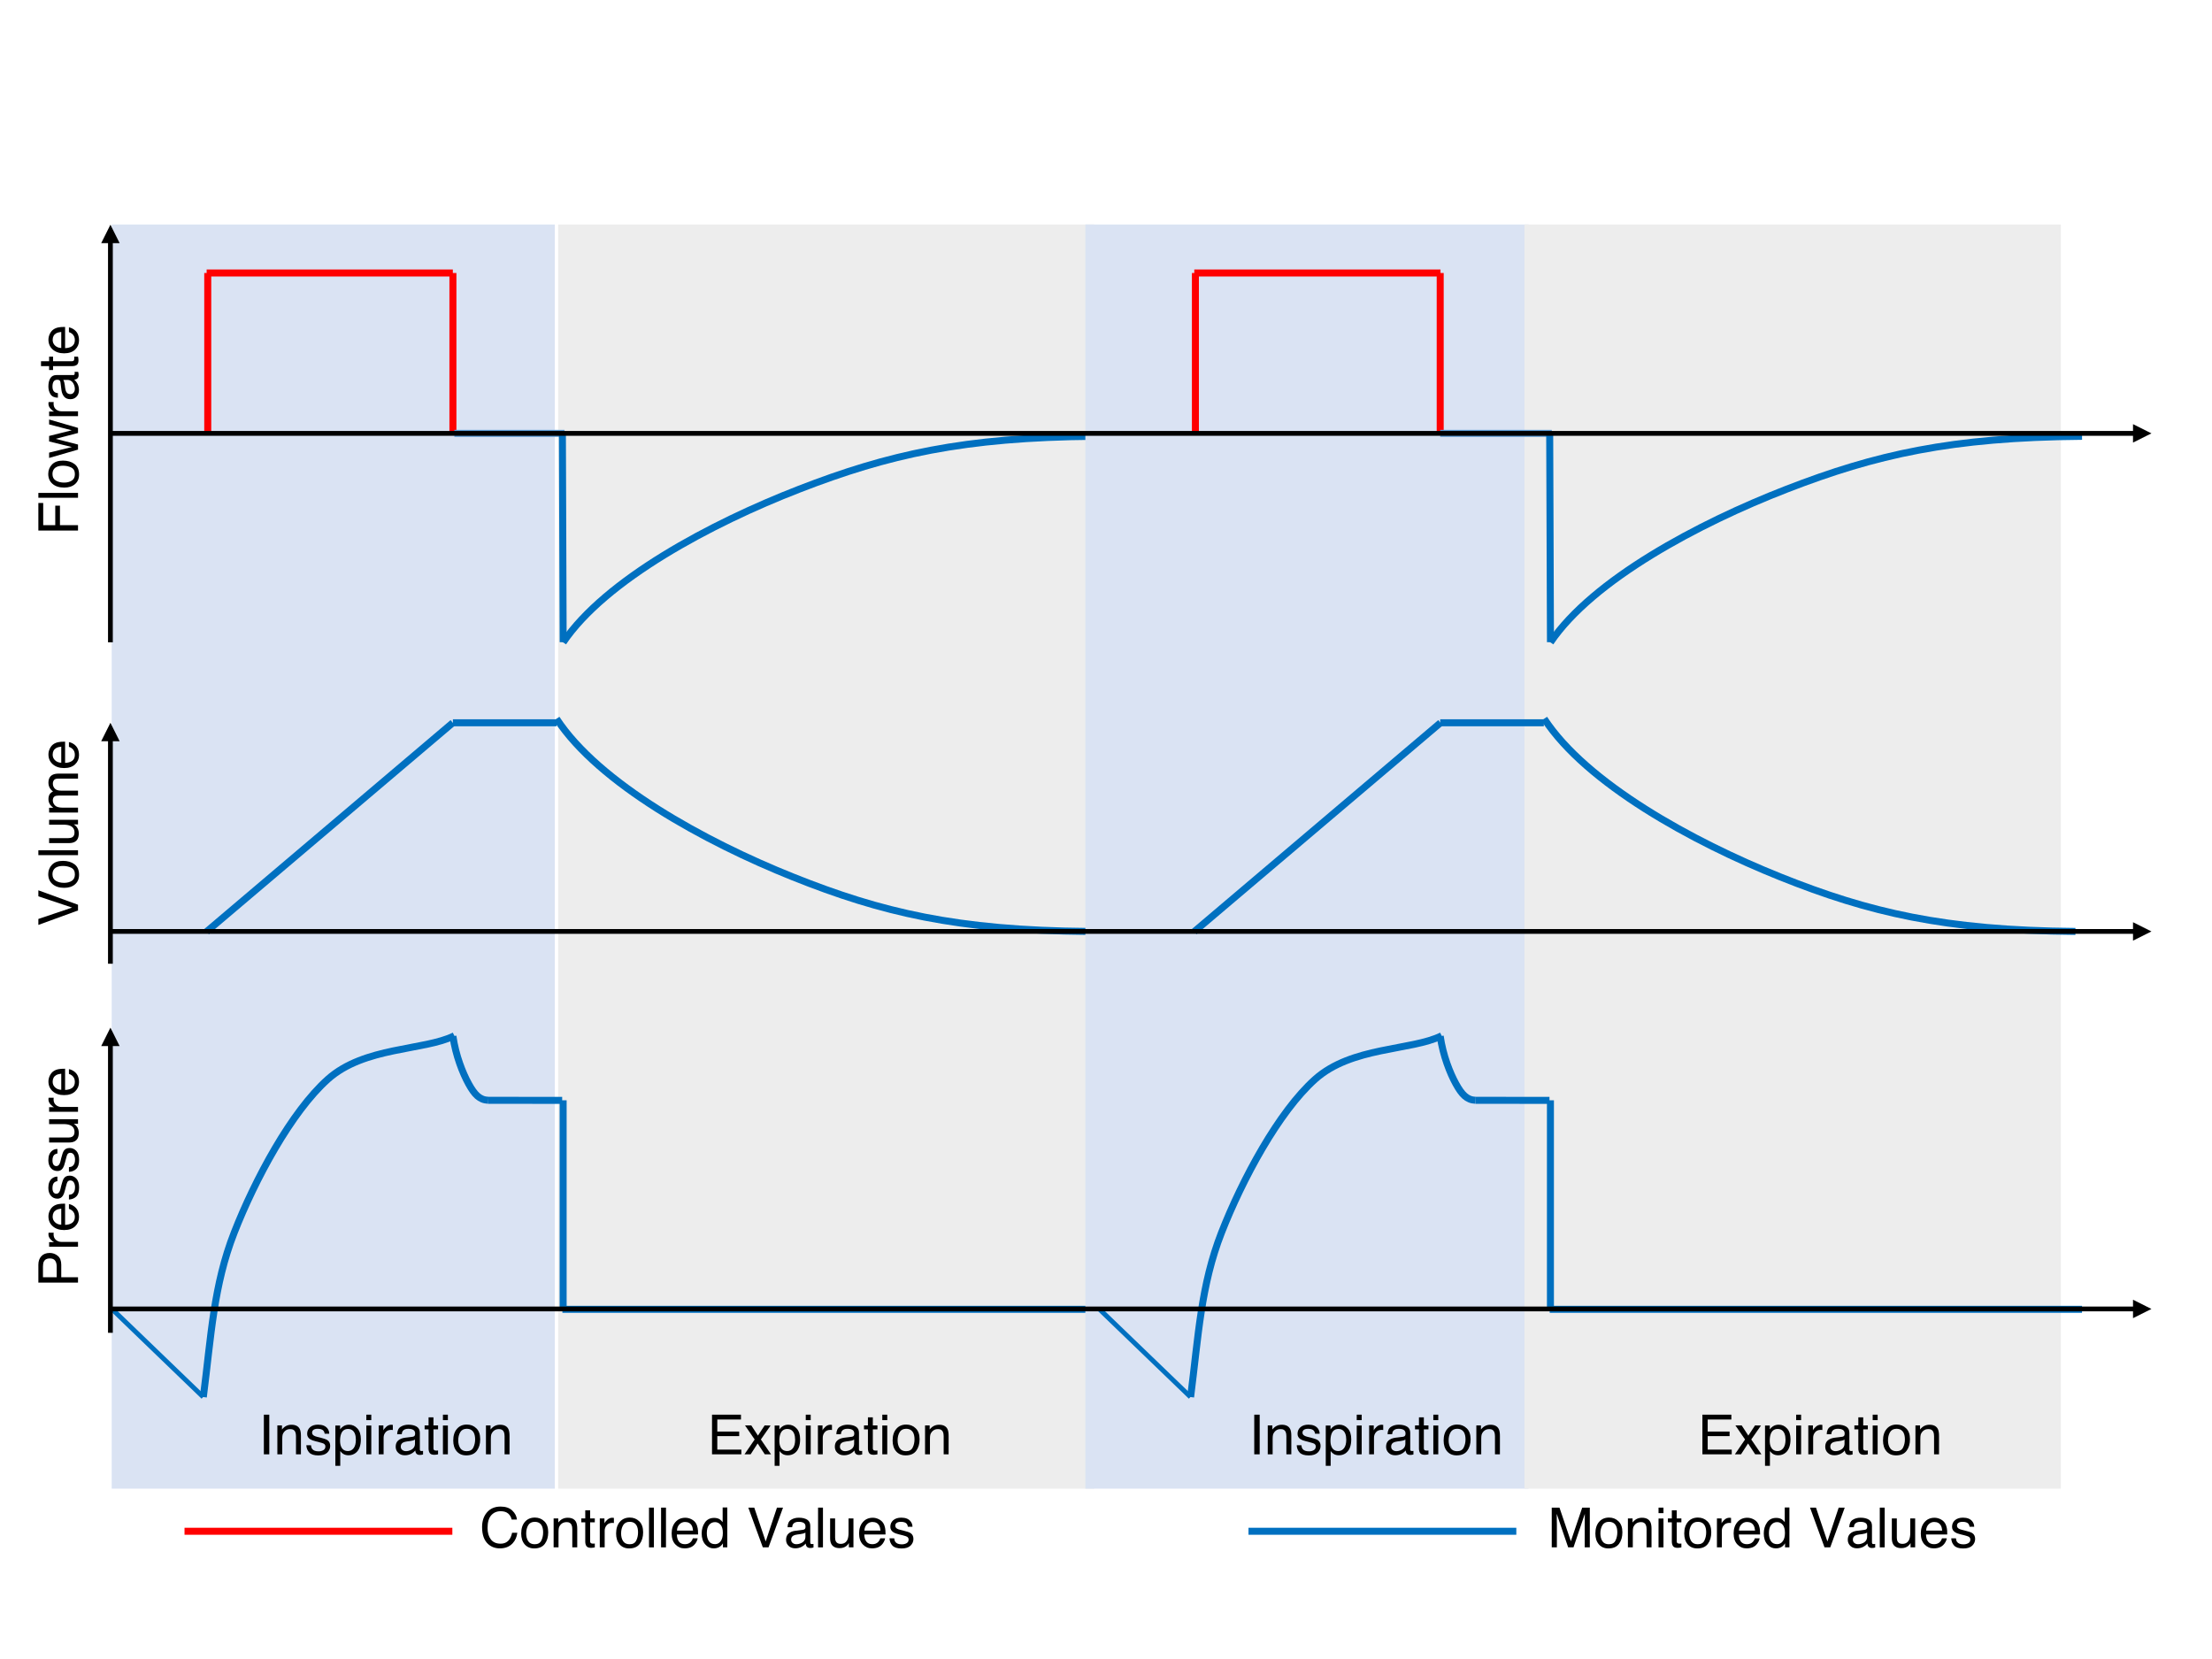 <?xml version="1.0" encoding="UTF-8"?>
<svg xmlns="http://www.w3.org/2000/svg" xmlns:xlink="http://www.w3.org/1999/xlink" width="720pt" height="540pt" viewBox="0 0 720 540" version="1.1">
<defs>
<g>
<symbol overflow="visible" id="glyph0-0">
<path style="stroke:none;" d="M 0 -0.578 L -12.906 -0.578 L -12.906 -10.828 L 0 -10.828 Z M -1.625 -9.219 L -11.297 -9.219 L -11.297 -2.203 L -1.625 -2.203 Z M -1.625 -9.219 "/>
</symbol>
<symbol overflow="visible" id="glyph0-1">
<path style="stroke:none;" d="M -12.906 -1.531 L -12.906 -10.5 L -11.328 -10.5 L -11.328 -3.281 L -7.406 -3.281 L -7.406 -9.625 L -5.875 -9.625 L -5.875 -3.281 L 0 -3.281 L 0 -1.531 Z M -12.906 -1.531 "/>
</symbol>
<symbol overflow="visible" id="glyph0-2">
<path style="stroke:none;" d="M -12.906 -1.203 L -12.906 -2.781 L 0 -2.781 L 0 -1.203 Z M -12.906 -1.203 "/>
</symbol>
<symbol overflow="visible" id="glyph0-3">
<path style="stroke:none;" d="M -1.016 -4.891 C -1.016 -5.941 -1.41 -6.66 -2.203 -7.047 C -3.004 -7.441 -3.891 -7.641 -4.859 -7.641 C -5.734 -7.641 -6.445 -7.5 -7 -7.219 C -7.875 -6.77 -8.312 -6 -8.312 -4.906 C -8.312 -3.945 -7.941 -3.242 -7.203 -2.797 C -6.461 -2.359 -5.57 -2.141 -4.531 -2.141 C -3.531 -2.141 -2.691 -2.359 -2.016 -2.797 C -1.348 -3.242 -1.016 -3.941 -1.016 -4.891 Z M -9.688 -4.953 C -9.688 -6.172 -9.281 -7.195 -8.469 -8.031 C -7.664 -8.875 -6.477 -9.297 -4.906 -9.297 C -3.383 -9.297 -2.129 -8.926 -1.141 -8.188 C -0.148 -7.445 0.344 -6.301 0.344 -4.75 C 0.344 -3.445 -0.094 -2.414 -0.969 -1.656 C -1.844 -0.895 -3.02 -0.516 -4.5 -0.516 C -6.082 -0.516 -7.344 -0.914 -8.281 -1.719 C -9.219 -2.52 -9.688 -3.598 -9.688 -4.953 Z M -9.641 -4.906 Z M -9.641 -4.906 "/>
</symbol>
<symbol overflow="visible" id="glyph0-4">
<path style="stroke:none;" d="M -9.406 -1.891 L -2 -3.703 L -9.406 -5.531 L -9.406 -7.312 L -2.047 -9.156 L -9.406 -11.078 L -9.406 -12.672 L 0 -9.938 L 0 -8.281 L -7.281 -6.375 L 0 -4.516 L 0 -2.875 L -9.406 -0.156 Z M -9.406 -1.891 "/>
</symbol>
<symbol overflow="visible" id="glyph0-5">
<path style="stroke:none;" d="M -9.406 -1.203 L -9.406 -2.703 L -7.781 -2.703 C -8.102 -2.828 -8.488 -3.129 -8.938 -3.609 C -9.395 -4.086 -9.625 -4.645 -9.625 -5.281 C -9.625 -5.301 -9.617 -5.348 -9.609 -5.422 C -9.609 -5.492 -9.598 -5.613 -9.578 -5.781 L -7.906 -5.781 C -7.926 -5.688 -7.938 -5.598 -7.938 -5.516 C -7.945 -5.441 -7.953 -5.359 -7.953 -5.266 C -7.953 -4.461 -7.695 -3.848 -7.188 -3.422 C -6.676 -2.992 -6.086 -2.781 -5.422 -2.781 L 0 -2.781 L 0 -1.203 Z M -9.406 -1.203 "/>
</symbol>
<symbol overflow="visible" id="glyph0-6">
<path style="stroke:none;" d="M -2.5 -2.375 C -2.039 -2.375 -1.68 -2.539 -1.422 -2.875 C -1.16 -3.207 -1.031 -3.602 -1.031 -4.062 C -1.031 -4.613 -1.16 -5.148 -1.422 -5.672 C -1.848 -6.555 -2.547 -7 -3.516 -7 L -4.797 -7 C -4.672 -6.801 -4.566 -6.551 -4.484 -6.25 C -4.398 -5.945 -4.344 -5.648 -4.312 -5.359 L -4.188 -4.391 C -4.102 -3.816 -3.984 -3.391 -3.828 -3.109 C -3.547 -2.617 -3.102 -2.375 -2.5 -2.375 Z M -5.703 -6.203 C -5.754 -6.566 -5.906 -6.812 -6.156 -6.938 C -6.301 -7.008 -6.504 -7.047 -6.766 -7.047 C -7.305 -7.047 -7.695 -6.852 -7.938 -6.469 C -8.188 -6.082 -8.312 -5.531 -8.312 -4.812 C -8.312 -3.988 -8.086 -3.406 -7.641 -3.062 C -7.391 -2.863 -7.023 -2.738 -6.547 -2.688 L -6.547 -1.203 C -7.703 -1.234 -8.504 -1.609 -8.953 -2.328 C -9.41 -3.055 -9.641 -3.898 -9.641 -4.859 C -9.641 -5.961 -9.43 -6.859 -9.016 -7.547 C -8.586 -8.234 -7.93 -8.578 -7.047 -8.578 L -1.625 -8.578 C -1.457 -8.578 -1.32 -8.609 -1.219 -8.672 C -1.125 -8.742 -1.078 -8.891 -1.078 -9.109 C -1.078 -9.18 -1.078 -9.258 -1.078 -9.344 C -1.086 -9.426 -1.102 -9.52 -1.125 -9.625 L 0.047 -9.625 C 0.117 -9.375 0.16 -9.188 0.172 -9.062 C 0.191 -8.938 0.203 -8.758 0.203 -8.531 C 0.203 -7.988 0.008 -7.594 -0.375 -7.344 C -0.582 -7.219 -0.875 -7.129 -1.25 -7.078 C -0.82 -6.754 -0.453 -6.289 -0.141 -5.688 C 0.16 -5.082 0.312 -4.414 0.312 -3.688 C 0.312 -2.812 0.047 -2.098 -0.484 -1.547 C -1.016 -0.992 -1.676 -0.719 -2.469 -0.719 C -3.344 -0.719 -4.02 -0.988 -4.5 -1.531 C -4.977 -2.082 -5.273 -2.801 -5.391 -3.688 Z M -9.641 -4.891 Z M -9.641 -4.891 "/>
</symbol>
<symbol overflow="visible" id="glyph0-7">
<path style="stroke:none;" d="M -12.047 -1.484 L -12.047 -3.078 L -9.406 -3.078 L -9.406 -4.578 L -8.125 -4.578 L -8.125 -3.078 L -1.984 -3.078 C -1.648 -3.078 -1.426 -3.188 -1.312 -3.406 C -1.25 -3.531 -1.219 -3.738 -1.219 -4.031 C -1.219 -4.102 -1.219 -4.18 -1.219 -4.266 C -1.227 -4.359 -1.238 -4.461 -1.25 -4.578 L 0 -4.578 C 0.051 -4.398 0.086 -4.211 0.109 -4.016 C 0.141 -3.816 0.156 -3.602 0.156 -3.375 C 0.156 -2.633 -0.031 -2.133 -0.406 -1.875 C -0.789 -1.613 -1.285 -1.484 -1.891 -1.484 L -8.125 -1.484 L -8.125 -0.203 L -9.406 -0.203 L -9.406 -1.484 Z M -12.047 -1.484 "/>
</symbol>
<symbol overflow="visible" id="glyph0-8">
<path style="stroke:none;" d="M -9.625 -5.078 C -9.625 -5.742 -9.469 -6.391 -9.156 -7.016 C -8.844 -7.648 -8.438 -8.129 -7.938 -8.453 C -7.457 -8.773 -6.906 -8.988 -6.281 -9.094 C -5.844 -9.188 -5.148 -9.234 -4.203 -9.234 L -4.203 -2.328 C -3.242 -2.359 -2.473 -2.582 -1.891 -3 C -1.316 -3.426 -1.031 -4.082 -1.031 -4.969 C -1.031 -5.789 -1.305 -6.445 -1.859 -6.938 C -2.172 -7.219 -2.535 -7.422 -2.953 -7.547 L -2.953 -9.094 C -2.609 -9.051 -2.223 -8.914 -1.797 -8.688 C -1.367 -8.457 -1.02 -8.195 -0.75 -7.906 C -0.281 -7.426 0.031 -6.832 0.188 -6.125 C 0.281 -5.75 0.328 -5.316 0.328 -4.828 C 0.328 -3.66 -0.094 -2.672 -0.938 -1.859 C -1.789 -1.047 -2.988 -0.641 -4.531 -0.641 C -6.039 -0.641 -7.266 -1.047 -8.203 -1.859 C -9.148 -2.68 -9.625 -3.754 -9.625 -5.078 Z M -5.453 -7.609 C -6.141 -7.535 -6.691 -7.383 -7.109 -7.156 C -7.867 -6.719 -8.25 -5.992 -8.25 -4.984 C -8.25 -4.254 -7.984 -3.645 -7.453 -3.156 C -6.93 -2.664 -6.266 -2.406 -5.453 -2.375 Z M -9.641 -4.938 Z M -9.641 -4.938 "/>
</symbol>
<symbol overflow="visible" id="glyph0-9">
<path style="stroke:none;" d="M -12.906 -1.531 L -12.906 -7.344 C -12.906 -8.5 -12.582 -9.426 -11.938 -10.125 C -11.289 -10.832 -10.383 -11.188 -9.219 -11.188 C -8.207 -11.188 -7.328 -10.867 -6.578 -10.234 C -5.828 -9.609 -5.453 -8.645 -5.453 -7.344 L -5.453 -3.281 L 0 -3.281 L 0 -1.531 Z M -9.203 -9.406 C -10.148 -9.406 -10.797 -9.055 -11.141 -8.359 C -11.316 -7.973 -11.406 -7.441 -11.406 -6.766 L -11.406 -3.281 L -6.938 -3.281 L -6.938 -6.766 C -6.938 -7.555 -7.102 -8.191 -7.438 -8.672 C -7.77 -9.16 -8.359 -9.406 -9.203 -9.406 Z M -9.203 -9.406 "/>
</symbol>
<symbol overflow="visible" id="glyph0-10">
<path style="stroke:none;" d="M -2.953 -2.094 C -2.422 -2.145 -2.016 -2.281 -1.734 -2.5 C -1.223 -2.895 -0.969 -3.586 -0.969 -4.578 C -0.969 -5.16 -1.094 -5.672 -1.344 -6.109 C -1.602 -6.555 -2.004 -6.781 -2.547 -6.781 C -2.941 -6.781 -3.25 -6.602 -3.469 -6.25 C -3.594 -6.02 -3.738 -5.566 -3.906 -4.891 L -4.234 -3.641 C -4.43 -2.836 -4.648 -2.242 -4.891 -1.859 C -5.316 -1.18 -5.91 -0.844 -6.672 -0.844 C -7.555 -0.844 -8.273 -1.16 -8.828 -1.797 C -9.379 -2.441 -9.656 -3.305 -9.656 -4.391 C -9.656 -5.805 -9.238 -6.832 -8.406 -7.469 C -7.883 -7.852 -7.316 -8.039 -6.703 -8.031 L -6.703 -6.547 C -7.066 -6.516 -7.395 -6.383 -7.688 -6.156 C -8.102 -5.789 -8.312 -5.16 -8.312 -4.266 C -8.312 -3.672 -8.195 -3.219 -7.969 -2.906 C -7.738 -2.602 -7.438 -2.453 -7.062 -2.453 C -6.645 -2.453 -6.316 -2.656 -6.078 -3.062 C -5.93 -3.289 -5.801 -3.633 -5.688 -4.094 L -5.438 -5.141 C -5.156 -6.273 -4.883 -7.035 -4.625 -7.422 C -4.227 -8.035 -3.594 -8.344 -2.719 -8.344 C -1.883 -8.344 -1.16 -8.023 -0.547 -7.391 C 0.055 -6.754 0.359 -5.785 0.359 -4.484 C 0.359 -3.086 0.039 -2.098 -0.594 -1.516 C -1.227 -0.93 -2.016 -0.617 -2.953 -0.578 Z M -9.641 -4.438 Z M -9.641 -4.438 "/>
</symbol>
<symbol overflow="visible" id="glyph0-11">
<path style="stroke:none;" d="M -9.406 -2.75 L -3.172 -2.75 C -2.68 -2.75 -2.285 -2.82 -1.984 -2.969 C -1.422 -3.25 -1.141 -3.773 -1.141 -4.547 C -1.141 -5.648 -1.633 -6.398 -2.625 -6.797 C -3.145 -7.016 -3.867 -7.125 -4.797 -7.125 L -9.406 -7.125 L -9.406 -8.703 L 0 -8.703 L 0 -7.203 L -1.391 -7.219 C -1.035 -7.02 -0.734 -6.766 -0.484 -6.453 C 0.004 -5.859 0.25 -5.129 0.25 -4.266 C 0.25 -2.922 -0.195 -2.004 -1.094 -1.516 C -1.57 -1.254 -2.211 -1.125 -3.016 -1.125 L -9.406 -1.125 Z M -9.641 -4.906 Z M -9.641 -4.906 "/>
</symbol>
<symbol overflow="visible" id="glyph0-12">
<path style="stroke:none;" d="M -12.906 -2.391 L -1.922 -6.094 L -12.906 -9.766 L -12.906 -11.719 L 0 -7.016 L 0 -5.156 L -12.906 -0.453 Z M -12.906 -2.391 "/>
</symbol>
<symbol overflow="visible" id="glyph0-13">
<path style="stroke:none;" d="M -9.406 -1.156 L -9.406 -2.719 L -8.078 -2.719 C -8.535 -3.094 -8.875 -3.438 -9.094 -3.75 C -9.445 -4.27 -9.625 -4.859 -9.625 -5.516 C -9.625 -6.266 -9.441 -6.867 -9.078 -7.328 C -8.859 -7.586 -8.547 -7.82 -8.141 -8.031 C -8.641 -8.383 -9.008 -8.797 -9.25 -9.266 C -9.5 -9.742 -9.625 -10.281 -9.625 -10.875 C -9.625 -12.133 -9.164 -12.992 -8.25 -13.453 C -7.758 -13.703 -7.098 -13.828 -6.266 -13.828 L 0 -13.828 L 0 -12.188 L -6.547 -12.188 C -7.172 -12.188 -7.598 -12.023 -7.828 -11.703 C -8.066 -11.391 -8.188 -11.008 -8.188 -10.562 C -8.188 -9.945 -7.977 -9.41 -7.562 -8.953 C -7.145 -8.504 -6.445 -8.281 -5.469 -8.281 L 0 -8.281 L 0 -6.688 L -6.141 -6.688 C -6.785 -6.688 -7.254 -6.609 -7.547 -6.453 C -7.984 -6.211 -8.203 -5.766 -8.203 -5.109 C -8.203 -4.504 -7.969 -3.957 -7.5 -3.469 C -7.039 -2.988 -6.207 -2.75 -5 -2.75 L 0 -2.75 L 0 -1.156 Z M -9.406 -1.156 "/>
</symbol>
<symbol overflow="visible" id="glyph1-0">
<path style="stroke:none;" d="M 0.578 0 L 0.578 -12.906 L 10.828 -12.906 L 10.828 0 Z M 9.219 -1.625 L 9.219 -11.297 L 2.203 -11.297 L 2.203 -1.625 Z M 9.219 -1.625 "/>
</symbol>
<symbol overflow="visible" id="glyph1-1">
<path style="stroke:none;" d="M 1.766 -12.906 L 3.531 -12.906 L 3.531 0 L 1.766 0 Z M 1.766 -12.906 "/>
</symbol>
<symbol overflow="visible" id="glyph1-2">
<path style="stroke:none;" d="M 1.156 -9.406 L 2.656 -9.406 L 2.656 -8.078 C 3.102 -8.629 3.578 -9.023 4.078 -9.266 C 4.578 -9.504 5.129 -9.625 5.734 -9.625 C 7.078 -9.625 7.984 -9.16 8.453 -8.234 C 8.703 -7.723 8.828 -6.988 8.828 -6.031 L 8.828 0 L 7.219 0 L 7.219 -5.938 C 7.219 -6.508 7.133 -6.973 6.969 -7.328 C 6.688 -7.91 6.176 -8.203 5.438 -8.203 C 5.062 -8.203 4.754 -8.164 4.516 -8.094 C 4.086 -7.957 3.707 -7.695 3.375 -7.312 C 3.113 -7 2.941 -6.676 2.859 -6.344 C 2.785 -6.02 2.75 -5.551 2.75 -4.938 L 2.75 0 L 1.156 0 Z M 4.875 -9.641 Z M 4.875 -9.641 "/>
</symbol>
<symbol overflow="visible" id="glyph1-3">
<path style="stroke:none;" d="M 2.094 -2.953 C 2.145 -2.422 2.281 -2.016 2.5 -1.734 C 2.895 -1.223 3.586 -0.969 4.578 -0.969 C 5.16 -0.969 5.672 -1.094 6.109 -1.344 C 6.555 -1.602 6.781 -2.004 6.781 -2.547 C 6.781 -2.941 6.602 -3.25 6.25 -3.469 C 6.02 -3.594 5.566 -3.738 4.891 -3.906 L 3.641 -4.234 C 2.836 -4.43 2.242 -4.648 1.859 -4.891 C 1.18 -5.316 0.844 -5.91 0.844 -6.672 C 0.844 -7.555 1.16 -8.273 1.797 -8.828 C 2.441 -9.379 3.305 -9.656 4.391 -9.656 C 5.805 -9.656 6.832 -9.238 7.469 -8.406 C 7.852 -7.883 8.039 -7.316 8.031 -6.703 L 6.547 -6.703 C 6.516 -7.066 6.383 -7.395 6.156 -7.688 C 5.789 -8.102 5.16 -8.312 4.266 -8.312 C 3.672 -8.312 3.219 -8.195 2.906 -7.969 C 2.602 -7.738 2.453 -7.438 2.453 -7.062 C 2.453 -6.645 2.656 -6.316 3.062 -6.078 C 3.289 -5.93 3.633 -5.801 4.094 -5.688 L 5.141 -5.438 C 6.273 -5.156 7.035 -4.883 7.422 -4.625 C 8.035 -4.227 8.344 -3.594 8.344 -2.719 C 8.344 -1.883 8.023 -1.16 7.391 -0.547 C 6.754 0.055 5.785 0.359 4.484 0.359 C 3.086 0.359 2.098 0.039 1.516 -0.594 C 0.93 -1.227 0.617 -2.016 0.578 -2.953 Z M 4.438 -9.641 Z M 4.438 -9.641 "/>
</symbol>
<symbol overflow="visible" id="glyph1-4">
<path style="stroke:none;" d="M 5.141 -1.062 C 5.867 -1.062 6.477 -1.367 6.969 -1.984 C 7.457 -2.609 7.703 -3.535 7.703 -4.766 C 7.703 -5.516 7.598 -6.16 7.391 -6.703 C 6.973 -7.734 6.223 -8.25 5.141 -8.25 C 4.035 -8.25 3.285 -7.703 2.891 -6.609 C 2.672 -6.023 2.562 -5.281 2.562 -4.375 C 2.562 -3.645 2.672 -3.023 2.891 -2.516 C 3.297 -1.547 4.047 -1.062 5.141 -1.062 Z M 1.031 -9.375 L 2.578 -9.375 L 2.578 -8.125 C 2.891 -8.551 3.234 -8.879 3.609 -9.109 C 4.141 -9.461 4.77 -9.641 5.5 -9.641 C 6.562 -9.641 7.461 -9.227 8.203 -8.406 C 8.953 -7.594 9.328 -6.426 9.328 -4.906 C 9.328 -2.863 8.789 -1.398 7.719 -0.516 C 7.039 0.035 6.25 0.312 5.344 0.312 C 4.633 0.312 4.039 0.156 3.562 -0.156 C 3.281 -0.32 2.969 -0.625 2.625 -1.062 L 2.625 3.75 L 1.031 3.75 Z M 1.031 -9.375 "/>
</symbol>
<symbol overflow="visible" id="glyph1-5">
<path style="stroke:none;" d="M 1.156 -9.375 L 2.766 -9.375 L 2.766 0 L 1.156 0 Z M 1.156 -12.906 L 2.766 -12.906 L 2.766 -11.125 L 1.156 -11.125 Z M 1.156 -12.906 "/>
</symbol>
<symbol overflow="visible" id="glyph1-6">
<path style="stroke:none;" d="M 1.203 -9.406 L 2.703 -9.406 L 2.703 -7.781 C 2.828 -8.102 3.129 -8.488 3.609 -8.938 C 4.086 -9.395 4.645 -9.625 5.281 -9.625 C 5.301 -9.625 5.348 -9.617 5.422 -9.609 C 5.492 -9.609 5.613 -9.598 5.781 -9.578 L 5.781 -7.906 C 5.688 -7.926 5.598 -7.938 5.516 -7.938 C 5.441 -7.945 5.359 -7.953 5.266 -7.953 C 4.461 -7.953 3.848 -7.695 3.422 -7.188 C 2.992 -6.676 2.781 -6.086 2.781 -5.422 L 2.781 0 L 1.203 0 Z M 1.203 -9.406 "/>
</symbol>
<symbol overflow="visible" id="glyph1-7">
<path style="stroke:none;" d="M 2.375 -2.5 C 2.375 -2.039 2.539 -1.68 2.875 -1.422 C 3.207 -1.16 3.602 -1.031 4.062 -1.031 C 4.613 -1.031 5.148 -1.16 5.672 -1.422 C 6.555 -1.848 7 -2.547 7 -3.516 L 7 -4.797 C 6.801 -4.672 6.551 -4.566 6.25 -4.484 C 5.945 -4.398 5.648 -4.344 5.359 -4.312 L 4.391 -4.188 C 3.816 -4.102 3.391 -3.984 3.109 -3.828 C 2.617 -3.547 2.375 -3.102 2.375 -2.5 Z M 6.203 -5.703 C 6.566 -5.754 6.812 -5.906 6.938 -6.156 C 7.008 -6.301 7.047 -6.504 7.047 -6.766 C 7.047 -7.305 6.852 -7.695 6.469 -7.938 C 6.082 -8.188 5.531 -8.312 4.812 -8.312 C 3.988 -8.312 3.406 -8.086 3.062 -7.641 C 2.863 -7.391 2.738 -7.023 2.688 -6.547 L 1.203 -6.547 C 1.234 -7.703 1.609 -8.504 2.328 -8.953 C 3.055 -9.41 3.898 -9.641 4.859 -9.641 C 5.961 -9.641 6.859 -9.43 7.547 -9.016 C 8.234 -8.586 8.578 -7.93 8.578 -7.047 L 8.578 -1.625 C 8.578 -1.457 8.609 -1.32 8.672 -1.219 C 8.742 -1.125 8.891 -1.078 9.109 -1.078 C 9.18 -1.078 9.258 -1.078 9.344 -1.078 C 9.426 -1.086 9.52 -1.102 9.625 -1.125 L 9.625 0.047 C 9.375 0.117 9.188 0.16 9.062 0.172 C 8.938 0.191 8.758 0.203 8.531 0.203 C 7.988 0.203 7.594 0.008 7.344 -0.375 C 7.219 -0.582 7.129 -0.875 7.078 -1.25 C 6.754 -0.82 6.289 -0.453 5.688 -0.141 C 5.082 0.16 4.414 0.312 3.688 0.312 C 2.812 0.312 2.098 0.047 1.547 -0.484 C 0.992 -1.016 0.719 -1.676 0.719 -2.469 C 0.719 -3.344 0.988 -4.02 1.531 -4.5 C 2.082 -4.977 2.801 -5.273 3.688 -5.391 Z M 4.891 -9.641 Z M 4.891 -9.641 "/>
</symbol>
<symbol overflow="visible" id="glyph1-8">
<path style="stroke:none;" d="M 1.484 -12.047 L 3.078 -12.047 L 3.078 -9.406 L 4.578 -9.406 L 4.578 -8.125 L 3.078 -8.125 L 3.078 -1.984 C 3.078 -1.648 3.188 -1.426 3.406 -1.312 C 3.531 -1.25 3.738 -1.219 4.031 -1.219 C 4.102 -1.219 4.18 -1.219 4.266 -1.219 C 4.359 -1.227 4.461 -1.238 4.578 -1.25 L 4.578 0 C 4.398 0.051 4.211 0.086 4.016 0.109 C 3.816 0.141 3.602 0.156 3.375 0.156 C 2.633 0.156 2.133 -0.031 1.875 -0.406 C 1.613 -0.789 1.484 -1.285 1.484 -1.891 L 1.484 -8.125 L 0.203 -8.125 L 0.203 -9.406 L 1.484 -9.406 Z M 1.484 -12.047 "/>
</symbol>
<symbol overflow="visible" id="glyph1-9">
<path style="stroke:none;" d="M 4.891 -1.016 C 5.941 -1.016 6.66 -1.41 7.047 -2.203 C 7.441 -3.004 7.641 -3.891 7.641 -4.859 C 7.641 -5.734 7.5 -6.445 7.219 -7 C 6.77 -7.875 6 -8.312 4.906 -8.312 C 3.945 -8.312 3.242 -7.941 2.797 -7.203 C 2.359 -6.461 2.141 -5.57 2.141 -4.531 C 2.141 -3.531 2.359 -2.691 2.797 -2.016 C 3.242 -1.348 3.941 -1.016 4.891 -1.016 Z M 4.953 -9.688 C 6.172 -9.688 7.195 -9.281 8.031 -8.469 C 8.875 -7.664 9.297 -6.477 9.297 -4.906 C 9.297 -3.383 8.926 -2.129 8.188 -1.141 C 7.445 -0.148 6.301 0.344 4.75 0.344 C 3.445 0.344 2.414 -0.094 1.656 -0.969 C 0.895 -1.844 0.516 -3.02 0.516 -4.5 C 0.516 -6.082 0.914 -7.344 1.719 -8.281 C 2.52 -9.219 3.598 -9.688 4.953 -9.688 Z M 4.906 -9.641 Z M 4.906 -9.641 "/>
</symbol>
<symbol overflow="visible" id="glyph1-10">
<path style="stroke:none;" d="M 1.531 -12.906 L 10.953 -12.906 L 10.953 -11.328 L 3.25 -11.328 L 3.25 -7.406 L 10.375 -7.406 L 10.375 -5.922 L 3.25 -5.922 L 3.25 -1.531 L 11.078 -1.531 L 11.078 0 L 1.531 0 Z M 6.312 -12.906 Z M 6.312 -12.906 "/>
</symbol>
<symbol overflow="visible" id="glyph1-11">
<path style="stroke:none;" d="M 0.266 -9.406 L 2.312 -9.406 L 4.469 -6.094 L 6.656 -9.406 L 8.594 -9.375 L 5.422 -4.828 L 8.734 0 L 6.703 0 L 4.375 -3.531 L 2.094 0 L 0.094 0 L 3.406 -4.828 Z M 0.266 -9.406 "/>
</symbol>
<symbol overflow="visible" id="glyph2-0">
<path style="stroke:none;" d="M 0.578 0 L 0.578 -12.938 L 10.844 -12.938 L 10.844 0 Z M 9.234 -1.625 L 9.234 -11.312 L 2.203 -11.312 L 2.203 -1.625 Z M 9.234 -1.625 "/>
</symbol>
<symbol overflow="visible" id="glyph2-1">
<path style="stroke:none;" d="M 6.828 -13.281 C 8.461 -13.281 9.727 -12.848 10.625 -11.984 C 11.531 -11.129 12.035 -10.148 12.141 -9.047 L 10.438 -9.047 C 10.238 -9.879 9.848 -10.539 9.266 -11.031 C 8.691 -11.52 7.883 -11.766 6.844 -11.766 C 5.57 -11.766 4.539 -11.316 3.75 -10.422 C 2.969 -9.523 2.578 -8.148 2.578 -6.297 C 2.578 -4.785 2.93 -3.555 3.641 -2.609 C 4.348 -1.672 5.406 -1.203 6.812 -1.203 C 8.102 -1.203 9.082 -1.695 9.75 -2.688 C 10.113 -3.219 10.383 -3.906 10.562 -4.75 L 12.266 -4.75 C 12.109 -3.395 11.602 -2.254 10.75 -1.328 C 9.719 -0.223 8.332 0.328 6.594 0.328 C 5.094 0.328 3.832 -0.125 2.812 -1.031 C 1.469 -2.227 0.797 -4.086 0.797 -6.609 C 0.797 -8.516 1.301 -10.078 2.312 -11.297 C 3.395 -12.617 4.898 -13.281 6.828 -13.281 Z M 6.469 -13.281 Z M 6.469 -13.281 "/>
</symbol>
<symbol overflow="visible" id="glyph2-2">
<path style="stroke:none;" d="M 4.906 -1.016 C 5.957 -1.016 6.676 -1.41 7.062 -2.203 C 7.457 -3.004 7.656 -3.895 7.656 -4.875 C 7.656 -5.75 7.516 -6.461 7.234 -7.016 C 6.785 -7.879 6.016 -8.312 4.922 -8.312 C 3.953 -8.312 3.242 -7.941 2.797 -7.203 C 2.359 -6.461 2.141 -5.57 2.141 -4.531 C 2.141 -3.531 2.359 -2.691 2.797 -2.016 C 3.242 -1.348 3.945 -1.016 4.906 -1.016 Z M 4.969 -9.703 C 6.176 -9.703 7.203 -9.297 8.047 -8.484 C 8.891 -7.672 9.312 -6.477 9.312 -4.906 C 9.312 -3.383 8.941 -2.129 8.203 -1.141 C 7.461 -0.148 6.312 0.344 4.75 0.344 C 3.457 0.344 2.426 -0.094 1.656 -0.969 C 0.895 -1.852 0.516 -3.035 0.516 -4.516 C 0.516 -6.098 0.914 -7.359 1.719 -8.297 C 2.531 -9.234 3.613 -9.703 4.969 -9.703 Z M 4.906 -9.656 Z M 4.906 -9.656 "/>
</symbol>
<symbol overflow="visible" id="glyph2-3">
<path style="stroke:none;" d="M 1.156 -9.422 L 2.672 -9.422 L 2.672 -8.094 C 3.117 -8.645 3.586 -9.039 4.078 -9.281 C 4.578 -9.52 5.133 -9.641 5.75 -9.641 C 7.082 -9.641 7.988 -9.172 8.469 -8.234 C 8.719 -7.723 8.844 -6.992 8.844 -6.047 L 8.844 0 L 7.234 0 L 7.234 -5.938 C 7.234 -6.52 7.148 -6.984 6.984 -7.328 C 6.703 -7.922 6.191 -8.219 5.453 -8.219 C 5.078 -8.219 4.77 -8.176 4.531 -8.094 C 4.094 -7.969 3.707 -7.711 3.375 -7.328 C 3.113 -7.016 2.941 -6.691 2.859 -6.359 C 2.785 -6.023 2.75 -5.551 2.75 -4.938 L 2.75 0 L 1.156 0 Z M 4.891 -9.656 Z M 4.891 -9.656 "/>
</symbol>
<symbol overflow="visible" id="glyph2-4">
<path style="stroke:none;" d="M 1.484 -12.062 L 3.078 -12.062 L 3.078 -9.422 L 4.594 -9.422 L 4.594 -8.141 L 3.078 -8.141 L 3.078 -1.984 C 3.078 -1.648 3.191 -1.43 3.422 -1.328 C 3.535 -1.254 3.738 -1.219 4.031 -1.219 C 4.102 -1.219 4.18 -1.219 4.266 -1.219 C 4.359 -1.227 4.469 -1.238 4.594 -1.25 L 4.594 0 C 4.406 0.051 4.211 0.086 4.016 0.109 C 3.816 0.141 3.602 0.156 3.375 0.156 C 2.633 0.156 2.133 -0.031 1.875 -0.406 C 1.613 -0.789 1.484 -1.285 1.484 -1.891 L 1.484 -8.141 L 0.203 -8.141 L 0.203 -9.422 L 1.484 -9.422 Z M 1.484 -12.062 "/>
</symbol>
<symbol overflow="visible" id="glyph2-5">
<path style="stroke:none;" d="M 1.203 -9.422 L 2.719 -9.422 L 2.719 -7.797 C 2.832 -8.117 3.129 -8.504 3.609 -8.953 C 4.098 -9.41 4.656 -9.641 5.281 -9.641 C 5.312 -9.641 5.359 -9.633 5.422 -9.625 C 5.492 -9.625 5.617 -9.613 5.797 -9.594 L 5.797 -7.922 C 5.703 -7.941 5.613 -7.953 5.531 -7.953 C 5.457 -7.961 5.375 -7.969 5.281 -7.969 C 4.477 -7.969 3.863 -7.707 3.438 -7.188 C 3.008 -6.676 2.797 -6.086 2.797 -5.422 L 2.797 0 L 1.203 0 Z M 1.203 -9.422 "/>
</symbol>
<symbol overflow="visible" id="glyph2-6">
<path style="stroke:none;" d="M 1.203 -12.938 L 2.797 -12.938 L 2.797 0 L 1.203 0 Z M 1.203 -12.938 "/>
</symbol>
<symbol overflow="visible" id="glyph2-7">
<path style="stroke:none;" d="M 5.094 -9.641 C 5.758 -9.641 6.406 -9.484 7.031 -9.172 C 7.664 -8.859 8.145 -8.453 8.469 -7.953 C 8.781 -7.473 8.992 -6.914 9.109 -6.281 C 9.203 -5.852 9.25 -5.16 9.25 -4.203 L 2.328 -4.203 C 2.359 -3.242 2.582 -2.473 3 -1.891 C 3.426 -1.316 4.082 -1.031 4.969 -1.031 C 5.801 -1.031 6.461 -1.305 6.953 -1.859 C 7.234 -2.172 7.43 -2.535 7.547 -2.953 L 9.109 -2.953 C 9.066 -2.609 8.93 -2.223 8.703 -1.797 C 8.473 -1.367 8.211 -1.02 7.922 -0.75 C 7.441 -0.281 6.848 0.031 6.141 0.188 C 5.754 0.281 5.32 0.328 4.844 0.328 C 3.664 0.328 2.672 -0.098 1.859 -0.953 C 1.047 -1.805 0.641 -3 0.641 -4.531 C 0.641 -6.051 1.047 -7.281 1.859 -8.219 C 2.68 -9.164 3.758 -9.641 5.094 -9.641 Z M 7.609 -5.469 C 7.547 -6.156 7.398 -6.703 7.172 -7.109 C 6.734 -7.879 6.004 -8.266 4.984 -8.266 C 4.266 -8.266 3.656 -8 3.156 -7.469 C 2.664 -6.945 2.406 -6.281 2.375 -5.469 Z M 4.938 -9.656 Z M 4.938 -9.656 "/>
</symbol>
<symbol overflow="visible" id="glyph2-8">
<path style="stroke:none;" d="M 2.172 -4.609 C 2.172 -3.598 2.383 -2.75 2.812 -2.062 C 3.238 -1.383 3.926 -1.047 4.875 -1.047 C 5.602 -1.047 6.203 -1.359 6.672 -1.984 C 7.148 -2.617 7.391 -3.523 7.391 -4.703 C 7.391 -5.898 7.145 -6.785 6.656 -7.359 C 6.164 -7.93 5.562 -8.219 4.844 -8.219 C 4.051 -8.219 3.406 -7.91 2.906 -7.297 C 2.414 -6.691 2.172 -5.797 2.172 -4.609 Z M 4.547 -9.594 C 5.273 -9.594 5.879 -9.441 6.359 -9.141 C 6.641 -8.961 6.961 -8.656 7.328 -8.219 L 7.328 -12.984 L 8.844 -12.984 L 8.844 0 L 7.422 0 L 7.422 -1.312 C 7.055 -0.727 6.617 -0.305 6.109 -0.047 C 5.609 0.203 5.031 0.328 4.375 0.328 C 3.32 0.328 2.41 -0.109 1.641 -0.984 C 0.879 -1.867 0.5 -3.047 0.5 -4.516 C 0.5 -5.891 0.848 -7.078 1.547 -8.078 C 2.242 -9.086 3.242 -9.594 4.547 -9.594 Z M 4.547 -9.594 "/>
</symbol>
<symbol overflow="visible" id="glyph2-9">
<path style="stroke:none;" d=""/>
</symbol>
<symbol overflow="visible" id="glyph2-10">
<path style="stroke:none;" d="M 2.391 -12.938 L 6.109 -1.922 L 9.781 -12.938 L 11.75 -12.938 L 7.031 0 L 5.172 0 L 0.453 -12.938 Z M 2.391 -12.938 "/>
</symbol>
<symbol overflow="visible" id="glyph2-11">
<path style="stroke:none;" d="M 2.375 -2.516 C 2.375 -2.055 2.539 -1.691 2.875 -1.422 C 3.207 -1.16 3.602 -1.031 4.062 -1.031 C 4.625 -1.031 5.164 -1.16 5.688 -1.422 C 6.57 -1.848 7.016 -2.547 7.016 -3.516 L 7.016 -4.797 C 6.816 -4.672 6.562 -4.566 6.25 -4.484 C 5.945 -4.398 5.648 -4.344 5.359 -4.312 L 4.406 -4.188 C 3.832 -4.113 3.398 -3.992 3.109 -3.828 C 2.617 -3.555 2.375 -3.117 2.375 -2.516 Z M 6.219 -5.719 C 6.582 -5.758 6.828 -5.91 6.953 -6.172 C 7.016 -6.316 7.047 -6.52 7.047 -6.781 C 7.047 -7.32 6.852 -7.711 6.469 -7.953 C 6.094 -8.191 5.547 -8.312 4.828 -8.312 C 3.992 -8.312 3.406 -8.094 3.062 -7.656 C 2.863 -7.406 2.738 -7.035 2.688 -6.547 L 1.203 -6.547 C 1.234 -7.711 1.609 -8.52 2.328 -8.969 C 3.055 -9.426 3.898 -9.656 4.859 -9.656 C 5.973 -9.656 6.875 -9.445 7.562 -9.031 C 8.25 -8.602 8.594 -7.941 8.594 -7.047 L 8.594 -1.625 C 8.594 -1.457 8.625 -1.32 8.688 -1.219 C 8.758 -1.125 8.906 -1.078 9.125 -1.078 C 9.195 -1.078 9.273 -1.078 9.359 -1.078 C 9.441 -1.086 9.535 -1.102 9.641 -1.125 L 9.641 0.047 C 9.391 0.117 9.203 0.16 9.078 0.172 C 8.953 0.191 8.773 0.203 8.547 0.203 C 8.004 0.203 7.609 0.008 7.359 -0.375 C 7.234 -0.582 7.145 -0.875 7.094 -1.25 C 6.77 -0.82 6.305 -0.453 5.703 -0.141 C 5.098 0.16 4.43 0.312 3.703 0.312 C 2.828 0.312 2.109 0.047 1.547 -0.484 C 0.992 -1.016 0.719 -1.676 0.719 -2.469 C 0.719 -3.344 0.988 -4.02 1.531 -4.5 C 2.082 -4.988 2.801 -5.285 3.688 -5.391 Z M 4.906 -9.656 Z M 4.906 -9.656 "/>
</symbol>
<symbol overflow="visible" id="glyph2-12">
<path style="stroke:none;" d="M 2.75 -9.422 L 2.75 -3.172 C 2.75 -2.691 2.82 -2.297 2.969 -1.984 C 3.258 -1.422 3.785 -1.141 4.547 -1.141 C 5.648 -1.141 6.406 -1.633 6.812 -2.625 C 7.02 -3.156 7.125 -3.879 7.125 -4.797 L 7.125 -9.422 L 8.719 -9.422 L 8.719 0 L 7.219 0 L 7.234 -1.391 C 7.023 -1.035 6.77 -0.734 6.469 -0.484 C 5.863 0.004 5.129 0.25 4.266 0.25 C 2.922 0.25 2.004 -0.195 1.516 -1.094 C 1.254 -1.57 1.125 -2.211 1.125 -3.016 L 1.125 -9.422 Z M 4.922 -9.656 Z M 4.922 -9.656 "/>
</symbol>
<symbol overflow="visible" id="glyph2-13">
<path style="stroke:none;" d="M 2.109 -2.953 C 2.148 -2.43 2.281 -2.031 2.5 -1.75 C 2.895 -1.238 3.586 -0.984 4.578 -0.984 C 5.16 -0.984 5.676 -1.109 6.125 -1.359 C 6.57 -1.617 6.797 -2.016 6.797 -2.547 C 6.797 -2.953 6.617 -3.258 6.266 -3.469 C 6.035 -3.594 5.582 -3.742 4.906 -3.922 L 3.641 -4.234 C 2.836 -4.43 2.242 -4.656 1.859 -4.906 C 1.18 -5.332 0.844 -5.926 0.844 -6.688 C 0.844 -7.57 1.16 -8.289 1.797 -8.844 C 2.441 -9.395 3.312 -9.672 4.406 -9.672 C 5.82 -9.672 6.844 -9.254 7.469 -8.422 C 7.863 -7.898 8.055 -7.332 8.047 -6.719 L 6.547 -6.719 C 6.516 -7.07 6.391 -7.395 6.172 -7.688 C 5.805 -8.102 5.176 -8.312 4.281 -8.312 C 3.676 -8.312 3.219 -8.195 2.906 -7.969 C 2.602 -7.75 2.453 -7.445 2.453 -7.062 C 2.453 -6.656 2.656 -6.328 3.062 -6.078 C 3.301 -5.93 3.648 -5.805 4.109 -5.703 L 5.156 -5.438 C 6.289 -5.164 7.051 -4.898 7.438 -4.641 C 8.051 -4.234 8.359 -3.598 8.359 -2.734 C 8.359 -1.891 8.039 -1.16 7.406 -0.547 C 6.77 0.055 5.801 0.359 4.5 0.359 C 3.094 0.359 2.098 0.039 1.516 -0.594 C 0.93 -1.227 0.617 -2.016 0.578 -2.953 Z M 4.453 -9.656 Z M 4.453 -9.656 "/>
</symbol>
<symbol overflow="visible" id="glyph2-14">
<path style="stroke:none;" d="M 1.328 -12.938 L 3.844 -12.938 L 7.547 -2 L 11.25 -12.938 L 13.719 -12.938 L 13.719 0 L 12.062 0 L 12.062 -7.641 C 12.062 -7.898 12.066 -8.332 12.078 -8.938 C 12.086 -9.551 12.094 -10.207 12.094 -10.906 L 8.406 0 L 6.672 0 L 2.953 -10.906 L 2.953 -10.516 C 2.953 -10.191 2.957 -9.707 2.969 -9.062 C 2.988 -8.414 3 -7.941 3 -7.641 L 3 0 L 1.328 0 Z M 1.328 -12.938 "/>
</symbol>
<symbol overflow="visible" id="glyph2-15">
<path style="stroke:none;" d="M 1.156 -9.391 L 2.766 -9.391 L 2.766 0 L 1.156 0 Z M 1.156 -12.938 L 2.766 -12.938 L 2.766 -11.141 L 1.156 -11.141 Z M 1.156 -12.938 "/>
</symbol>
</g>
</defs>
<g id="surface1">
<rect x="0" y="0" width="720" height="540" style="fill:rgb(100%,100%,100%);fill-opacity:1;stroke:none;"/>
<path style=" stroke:none;fill-rule:evenodd;fill:rgb(85.5%,89%,95.299%);fill-opacity:1;" d="M 36.359 484.559 L 180.602 484.559 L 180.602 73.078 L 36.359 73.078 Z M 36.359 484.559 "/>
<path style=" stroke:none;fill-rule:evenodd;fill:rgb(92.899%,92.899%,92.899%);fill-opacity:1;" d="M 181.68 484.559 L 356.16 484.559 L 356.16 73.078 L 181.68 73.078 Z M 181.68 484.559 "/>
<path style="fill:none;stroke-width:2.28;stroke-linecap:butt;stroke-linejoin:miter;stroke:rgb(100%,0%,0%);stroke-opacity:1;stroke-miterlimit:10;" d="M 67.262 451.141 L 147.398 451.141 " transform="matrix(1,0,0,-1,0,540)"/>
<path style="fill:none;stroke-width:2.28;stroke-linecap:butt;stroke-linejoin:miter;stroke:rgb(100%,0%,0%);stroke-opacity:1;stroke-miterlimit:10;" d="M 147.422 451.141 L 147.422 398.859 " transform="matrix(1,0,0,-1,0,540)"/>
<path style="fill:none;stroke-width:2.28;stroke-linecap:butt;stroke-linejoin:miter;stroke:rgb(35.699%,60.799%,83.499%);stroke-opacity:1;stroke-miterlimit:10;" d="M 147.898 398.941 L 183.75 398.941 " transform="matrix(1,0,0,-1,0,540)"/>
<path style="fill:none;stroke-width:2.28;stroke-linecap:butt;stroke-linejoin:miter;stroke:rgb(0%,43.9%,75.299%);stroke-opacity:1;stroke-miterlimit:10;" d="M 67.262 236.781 L 147.398 304.738 " transform="matrix(1,0,0,-1,0,540)"/>
<path style="fill:none;stroke-width:2.28;stroke-linecap:butt;stroke-linejoin:miter;stroke:rgb(0%,43.9%,75.299%);stroke-opacity:1;stroke-miterlimit:10;" d="M 147.422 202.738 C 148.34 196.398 150.621 190.691 152.539 187.211 C 154.461 183.73 156.102 181.969 158.941 181.859 " transform="matrix(1,0,0,-1,0,540)"/>
<path style="fill:none;stroke-width:2.28;stroke-linecap:butt;stroke-linejoin:miter;stroke:rgb(0%,43.9%,75.299%);stroke-opacity:1;stroke-miterlimit:10;" d="M 147.422 304.738 L 181.148 304.738 " transform="matrix(1,0,0,-1,0,540)"/>
<path style="fill:none;stroke-width:2.28;stroke-linecap:butt;stroke-linejoin:miter;stroke:rgb(0%,43.9%,75.299%);stroke-opacity:1;stroke-miterlimit:10;" d="M 66.18 85.262 C 68.746 105.191 69.488 121.551 76.242 138.801 C 82.996 156.039 94.766 178.031 106.711 188.711 C 118.648 199.379 137.98 197.961 147.898 202.859 " transform="matrix(1,0,0,-1,0,540)"/>
<path style="fill:none;stroke-width:2.28;stroke-linecap:butt;stroke-linejoin:miter;stroke:rgb(0%,43.9%,75.299%);stroke-opacity:1;stroke-miterlimit:10;" d="M 158.941 181.859 L 182.988 181.828 " transform="matrix(1,0,0,-1,0,540)"/>
<path style="fill:none;stroke-width:2.28;stroke-linecap:butt;stroke-linejoin:miter;stroke:rgb(0%,43.9%,75.299%);stroke-opacity:1;stroke-miterlimit:10;" d="M 183.059 398.941 L 183.309 330.98 " transform="matrix(1,0,0,-1,0,540)"/>
<path style="fill:none;stroke-width:2.28;stroke-linecap:butt;stroke-linejoin:miter;stroke:rgb(0%,43.9%,75.299%);stroke-opacity:1;stroke-miterlimit:10;" d="M 183.301 330.898 C 197.09 351.281 231.379 369.621 260.199 380.801 C 289.02 391.98 313.539 397.641 356.219 397.98 " transform="matrix(1,0,0,-1,0,540)"/>
<path style="fill:none;stroke-width:2.28;stroke-linecap:butt;stroke-linejoin:miter;stroke:rgb(0%,43.9%,75.299%);stroke-opacity:1;stroke-miterlimit:10;" d="M 181.141 306.059 C 194.941 285.02 229.25 266.09 258.09 254.551 C 286.93 243.012 311.469 237.172 354.18 236.82 " transform="matrix(1,0,0,-1,0,540)"/>
<path style="fill:none;stroke-width:2.28;stroke-linecap:butt;stroke-linejoin:miter;stroke:rgb(0%,43.9%,75.299%);stroke-opacity:1;stroke-miterlimit:10;" d="M 183.301 181.859 L 183.301 113.871 " transform="matrix(1,0,0,-1,0,540)"/>
<path style="fill:none;stroke-width:2.28;stroke-linecap:butt;stroke-linejoin:miter;stroke:rgb(0%,43.9%,75.299%);stroke-opacity:1;stroke-miterlimit:10;" d="M 183.059 113.82 L 356.328 113.82 " transform="matrix(1,0,0,-1,0,540)"/>
<path style="fill:none;stroke-width:2.28;stroke-linecap:butt;stroke-linejoin:miter;stroke:rgb(100%,0%,0%);stroke-opacity:1;stroke-miterlimit:10;" d="M 67.621 451.141 L 67.621 398.859 " transform="matrix(1,0,0,-1,0,540)"/>
<path style="fill:none;stroke-width:1.56;stroke-linecap:butt;stroke-linejoin:miter;stroke:rgb(0%,43.9%,75.299%);stroke-opacity:1;stroke-miterlimit:10;" d="M 66.152 85.293 L 36.422 113.941 " transform="matrix(1,0,0,-1,0,540)"/>
<path style=" stroke:none;fill-rule:evenodd;fill:rgb(85.5%,89%,95.299%);fill-opacity:1;" d="M 353.281 484.559 L 497.52 484.559 L 497.52 73.078 L 353.281 73.078 Z M 353.281 484.559 "/>
<path style=" stroke:none;fill-rule:evenodd;fill:rgb(92.899%,92.899%,92.899%);fill-opacity:1;" d="M 496.199 484.559 L 670.801 484.559 L 670.801 73.078 L 496.199 73.078 Z M 496.199 484.559 "/>
<path style="fill:none;stroke-width:2.28;stroke-linecap:butt;stroke-linejoin:miter;stroke:rgb(100%,0%,0%);stroke-opacity:1;stroke-miterlimit:10;" d="M 388.738 451.141 L 468.879 451.141 " transform="matrix(1,0,0,-1,0,540)"/>
<path style="fill:none;stroke-width:2.28;stroke-linecap:butt;stroke-linejoin:miter;stroke:rgb(100%,0%,0%);stroke-opacity:1;stroke-miterlimit:10;" d="M 468.781 451.141 L 468.781 398.859 " transform="matrix(1,0,0,-1,0,540)"/>
<path style="fill:none;stroke-width:2.28;stroke-linecap:butt;stroke-linejoin:miter;stroke:rgb(35.699%,60.799%,83.499%);stroke-opacity:1;stroke-miterlimit:10;" d="M 468.781 398.941 L 505.109 398.941 " transform="matrix(1,0,0,-1,0,540)"/>
<path style="fill:none;stroke-width:2.28;stroke-linecap:butt;stroke-linejoin:miter;stroke:rgb(0%,43.9%,75.299%);stroke-opacity:1;stroke-miterlimit:10;" d="M 388.738 236.781 L 468.879 304.738 " transform="matrix(1,0,0,-1,0,540)"/>
<path style="fill:none;stroke-width:2.28;stroke-linecap:butt;stroke-linejoin:miter;stroke:rgb(0%,43.9%,75.299%);stroke-opacity:1;stroke-miterlimit:10;" d="M 468.781 202.738 C 469.699 196.398 471.98 190.691 473.898 187.211 C 475.82 183.73 477.461 181.969 480.301 181.859 " transform="matrix(1,0,0,-1,0,540)"/>
<path style="fill:none;stroke-width:2.28;stroke-linecap:butt;stroke-linejoin:miter;stroke:rgb(0%,43.9%,75.299%);stroke-opacity:1;stroke-miterlimit:10;" d="M 468.781 304.738 L 502.512 304.738 " transform="matrix(1,0,0,-1,0,540)"/>
<path style="fill:none;stroke-width:2.28;stroke-linecap:butt;stroke-linejoin:miter;stroke:rgb(0%,43.9%,75.299%);stroke-opacity:1;stroke-miterlimit:10;" d="M 387.539 85.262 C 390.102 105.191 390.852 121.551 397.602 138.801 C 404.359 156.039 416.121 178.031 428.07 188.711 C 440.012 199.379 459.34 197.961 469.262 202.859 " transform="matrix(1,0,0,-1,0,540)"/>
<path style="fill:none;stroke-width:2.28;stroke-linecap:butt;stroke-linejoin:miter;stroke:rgb(0%,43.9%,75.299%);stroke-opacity:1;stroke-miterlimit:10;" d="M 480.301 181.859 L 504.352 181.828 " transform="matrix(1,0,0,-1,0,540)"/>
<path style="fill:none;stroke-width:2.28;stroke-linecap:butt;stroke-linejoin:miter;stroke:rgb(0%,43.9%,75.299%);stroke-opacity:1;stroke-miterlimit:10;" d="M 504.422 398.941 L 504.672 330.98 " transform="matrix(1,0,0,-1,0,540)"/>
<path style="fill:none;stroke-width:2.28;stroke-linecap:butt;stroke-linejoin:miter;stroke:rgb(0%,43.9%,75.299%);stroke-opacity:1;stroke-miterlimit:10;" d="M 504.66 330.898 C 518.461 351.281 552.77 369.621 581.609 380.801 C 610.449 391.98 634.988 397.641 677.699 397.98 " transform="matrix(1,0,0,-1,0,540)"/>
<path style="fill:none;stroke-width:2.28;stroke-linecap:butt;stroke-linejoin:miter;stroke:rgb(0%,43.9%,75.299%);stroke-opacity:1;stroke-miterlimit:10;" d="M 502.621 306.059 C 516.41 285.02 550.699 266.09 579.52 254.551 C 608.34 243.012 632.859 237.172 675.539 236.82 " transform="matrix(1,0,0,-1,0,540)"/>
<path style="fill:none;stroke-width:2.28;stroke-linecap:butt;stroke-linejoin:miter;stroke:rgb(0%,43.9%,75.299%);stroke-opacity:1;stroke-miterlimit:10;" d="M 504.66 181.859 L 504.66 113.871 " transform="matrix(1,0,0,-1,0,540)"/>
<path style="fill:none;stroke-width:2.28;stroke-linecap:butt;stroke-linejoin:miter;stroke:rgb(0%,43.9%,75.299%);stroke-opacity:1;stroke-miterlimit:10;" d="M 504.422 113.82 L 677.691 113.82 " transform="matrix(1,0,0,-1,0,540)"/>
<path style="fill:none;stroke-width:2.28;stroke-linecap:butt;stroke-linejoin:miter;stroke:rgb(100%,0%,0%);stroke-opacity:1;stroke-miterlimit:10;" d="M 389.102 451.141 L 389.102 398.859 " transform="matrix(1,0,0,-1,0,540)"/>
<path style="fill:none;stroke-width:1.56;stroke-linecap:butt;stroke-linejoin:miter;stroke:rgb(0%,43.9%,75.299%);stroke-opacity:1;stroke-miterlimit:10;" d="M 387.512 85.293 L 357.781 113.941 " transform="matrix(1,0,0,-1,0,540)"/>
<path style=" stroke:none;fill-rule:nonzero;fill:rgb(0%,0%,0%);fill-opacity:1;" d="M 36.719 209.07 L 36.719 78.141 L 35.16 78.141 L 35.16 209.07 Z M 38.941 79.141 L 35.941 73.141 L 32.941 79.141 Z M 38.941 79.141 "/>
<path style=" stroke:none;fill-rule:nonzero;fill:rgb(0%,0%,0%);fill-opacity:1;" d="M 36.719 313.68 L 36.719 240.262 L 35.16 240.262 L 35.16 313.68 Z M 38.941 241.262 L 35.941 235.262 L 32.941 241.262 Z M 38.941 241.262 "/>
<path style=" stroke:none;fill-rule:nonzero;fill:rgb(0%,0%,0%);fill-opacity:1;" d="M 36.719 433.828 L 36.719 339.5 L 35.16 339.5 L 35.16 433.828 Z M 38.941 340.5 L 35.941 334.5 L 32.941 340.5 Z M 38.941 340.5 "/>
<path style=" stroke:none;fill-rule:nonzero;fill:rgb(0%,0%,0%);fill-opacity:1;" d="M 35.941 140.281 L 695.301 140.281 L 695.301 141.84 L 35.941 141.84 Z M 694.289 138.059 L 700.289 141.059 L 694.289 144.059 Z M 694.289 138.059 "/>
<path style=" stroke:none;fill-rule:nonzero;fill:rgb(0%,0%,0%);fill-opacity:1;" d="M 35.941 302.398 L 695.301 302.398 L 695.301 303.961 L 35.941 303.961 Z M 694.289 300.18 L 700.289 303.18 L 694.289 306.18 Z M 694.289 300.18 "/>
<path style=" stroke:none;fill-rule:nonzero;fill:rgb(0%,0%,0%);fill-opacity:1;" d="M 35.941 425.281 L 695.301 425.281 L 695.301 426.84 L 35.941 426.84 Z M 694.289 423.059 L 700.289 426.059 L 694.289 429.059 Z M 694.289 423.059 "/>
<g style="fill:rgb(0%,0%,0%);fill-opacity:1;">
  <use xlink:href="#glyph0-1" x="25.392" y="174.22"/>
  <use xlink:href="#glyph0-2" x="25.392" y="163.222"/>
  <use xlink:href="#glyph0-3" x="25.392" y="159.226"/>
  <use xlink:href="#glyph0-4" x="25.392" y="149.218"/>
</g>
<g style="fill:rgb(0%,0%,0%);fill-opacity:1;">
  <use xlink:href="#glyph0-5" x="25.392" y="136.654"/>
  <use xlink:href="#glyph0-6" x="25.392" y="130.66"/>
  <use xlink:href="#glyph0-7" x="25.392" y="120.652"/>
  <use xlink:href="#glyph0-8" x="25.392" y="115.648"/>
</g>
<g style="fill:rgb(0%,0%,0%);fill-opacity:1;">
  <use xlink:href="#glyph0-9" x="25.392" y="419.02"/>
  <use xlink:href="#glyph0-5" x="25.392" y="407.014"/>
  <use xlink:href="#glyph0-8" x="25.392" y="401.02"/>
  <use xlink:href="#glyph0-10" x="25.392" y="391.012"/>
  <use xlink:href="#glyph0-10" x="25.392" y="382.012"/>
  <use xlink:href="#glyph0-11" x="25.392" y="373.012"/>
</g>
<g style="fill:rgb(0%,0%,0%);fill-opacity:1;">
  <use xlink:href="#glyph0-5" x="25.392" y="363.094"/>
  <use xlink:href="#glyph0-8" x="25.392" y="357.1"/>
</g>
<g style="fill:rgb(0%,0%,0%);fill-opacity:1;">
  <use xlink:href="#glyph0-12" x="25.392" y="301.51"/>
  <use xlink:href="#glyph0-3" x="25.392" y="289.504"/>
</g>
<g style="fill:rgb(0%,0%,0%);fill-opacity:1;">
  <use xlink:href="#glyph0-2" x="25.392" y="279.55"/>
  <use xlink:href="#glyph0-11" x="25.392" y="275.554"/>
</g>
<g style="fill:rgb(0%,0%,0%);fill-opacity:1;">
  <use xlink:href="#glyph0-13" x="25.392" y="265.636"/>
  <use xlink:href="#glyph0-8" x="25.392" y="250.642"/>
</g>
<g style="fill:rgb(0%,0%,0%);fill-opacity:1;">
  <use xlink:href="#glyph1-1" x="84.12" y="473.376"/>
  <use xlink:href="#glyph1-2" x="89.124" y="473.376"/>
  <use xlink:href="#glyph1-3" x="99.132" y="473.376"/>
  <use xlink:href="#glyph1-4" x="108.132" y="473.376"/>
</g>
<g style="fill:rgb(0%,0%,0%);fill-opacity:1;">
  <use xlink:href="#glyph1-5" x="118.086" y="473.376"/>
  <use xlink:href="#glyph1-6" x="122.082" y="473.376"/>
  <use xlink:href="#glyph1-7" x="128.076" y="473.376"/>
</g>
<g style="fill:rgb(0%,0%,0%);fill-opacity:1;">
  <use xlink:href="#glyph1-8" x="138.012" y="473.376"/>
  <use xlink:href="#glyph1-5" x="143.016" y="473.376"/>
  <use xlink:href="#glyph1-9" x="147.012" y="473.376"/>
  <use xlink:href="#glyph1-2" x="157.02" y="473.376"/>
</g>
<g style="fill:rgb(0%,0%,0%);fill-opacity:1;">
  <use xlink:href="#glyph1-10" x="230.23" y="473.376"/>
  <use xlink:href="#glyph1-11" x="242.236" y="473.376"/>
</g>
<g style="fill:rgb(0%,0%,0%);fill-opacity:1;">
  <use xlink:href="#glyph1-4" x="251.11" y="473.376"/>
  <use xlink:href="#glyph1-5" x="261.118" y="473.376"/>
</g>
<g style="fill:rgb(0%,0%,0%);fill-opacity:1;">
  <use xlink:href="#glyph1-6" x="265.024" y="473.376"/>
  <use xlink:href="#glyph1-7" x="271.018" y="473.376"/>
  <use xlink:href="#glyph1-8" x="281.026" y="473.376"/>
  <use xlink:href="#glyph1-5" x="286.03" y="473.376"/>
  <use xlink:href="#glyph1-9" x="290.026" y="473.376"/>
</g>
<g style="fill:rgb(0%,0%,0%);fill-opacity:1;">
  <use xlink:href="#glyph1-2" x="299.944" y="473.376"/>
</g>
<g style="fill:rgb(0%,0%,0%);fill-opacity:1;">
  <use xlink:href="#glyph1-1" x="406.49" y="473.376"/>
  <use xlink:href="#glyph1-2" x="411.494" y="473.376"/>
  <use xlink:href="#glyph1-3" x="421.502" y="473.376"/>
  <use xlink:href="#glyph1-4" x="430.502" y="473.376"/>
</g>
<g style="fill:rgb(0%,0%,0%);fill-opacity:1;">
  <use xlink:href="#glyph1-5" x="440.456" y="473.376"/>
  <use xlink:href="#glyph1-6" x="444.452" y="473.376"/>
  <use xlink:href="#glyph1-7" x="450.446" y="473.376"/>
</g>
<g style="fill:rgb(0%,0%,0%);fill-opacity:1;">
  <use xlink:href="#glyph1-8" x="460.382" y="473.376"/>
  <use xlink:href="#glyph1-5" x="465.386" y="473.376"/>
  <use xlink:href="#glyph1-9" x="469.382" y="473.376"/>
  <use xlink:href="#glyph1-2" x="479.39" y="473.376"/>
</g>
<g style="fill:rgb(0%,0%,0%);fill-opacity:1;">
  <use xlink:href="#glyph1-10" x="552.6" y="473.376"/>
  <use xlink:href="#glyph1-11" x="564.606" y="473.376"/>
</g>
<g style="fill:rgb(0%,0%,0%);fill-opacity:1;">
  <use xlink:href="#glyph1-4" x="573.48" y="473.376"/>
  <use xlink:href="#glyph1-5" x="583.488" y="473.376"/>
</g>
<g style="fill:rgb(0%,0%,0%);fill-opacity:1;">
  <use xlink:href="#glyph1-6" x="587.394" y="473.376"/>
  <use xlink:href="#glyph1-7" x="593.388" y="473.376"/>
  <use xlink:href="#glyph1-8" x="603.396" y="473.376"/>
  <use xlink:href="#glyph1-5" x="608.4" y="473.376"/>
  <use xlink:href="#glyph1-9" x="612.396" y="473.376"/>
</g>
<g style="fill:rgb(0%,0%,0%);fill-opacity:1;">
  <use xlink:href="#glyph1-2" x="622.314" y="473.376"/>
</g>
<path style="fill:none;stroke-width:2.28;stroke-linecap:butt;stroke-linejoin:miter;stroke:rgb(100%,0%,0%);stroke-opacity:1;stroke-miterlimit:10;" d="M 60.059 41.578 L 147.238 41.578 " transform="matrix(1,0,0,-1,0,540)"/>
<g style="fill:rgb(0%,0%,0%);fill-opacity:1;">
  <use xlink:href="#glyph2-1" x="156.12" y="503.664"/>
  <use xlink:href="#glyph2-2" x="169.133" y="503.664"/>
</g>
<g style="fill:rgb(0%,0%,0%);fill-opacity:1;">
  <use xlink:href="#glyph2-3" x="179.047" y="503.664"/>
</g>
<g style="fill:rgb(0%,0%,0%);fill-opacity:1;">
  <use xlink:href="#glyph2-4" x="189.014" y="503.664"/>
  <use xlink:href="#glyph2-5" x="194.024" y="503.664"/>
  <use xlink:href="#glyph2-2" x="200.026" y="503.664"/>
  <use xlink:href="#glyph2-6" x="210.048" y="503.664"/>
</g>
<g style="fill:rgb(0%,0%,0%);fill-opacity:1;">
  <use xlink:href="#glyph2-6" x="213.977" y="503.664"/>
  <use xlink:href="#glyph2-7" x="217.978" y="503.664"/>
</g>
<g style="fill:rgb(0%,0%,0%);fill-opacity:1;">
  <use xlink:href="#glyph2-8" x="227.892" y="503.664"/>
</g>
<g style="fill:rgb(0%,0%,0%);fill-opacity:1;">
  <use xlink:href="#glyph2-9" x="237.859" y="503.664"/>
</g>
<g style="fill:rgb(0%,0%,0%);fill-opacity:1;">
  <use xlink:href="#glyph2-10" x="243.122" y="503.664"/>
  <use xlink:href="#glyph2-11" x="255.144" y="503.664"/>
</g>
<g style="fill:rgb(0%,0%,0%);fill-opacity:1;">
  <use xlink:href="#glyph2-6" x="265.075" y="503.664"/>
  <use xlink:href="#glyph2-12" x="269.076" y="503.664"/>
</g>
<g style="fill:rgb(0%,0%,0%);fill-opacity:1;">
  <use xlink:href="#glyph2-7" x="278.99" y="503.664"/>
</g>
<g style="fill:rgb(0%,0%,0%);fill-opacity:1;">
  <use xlink:href="#glyph2-13" x="288.957" y="503.664"/>
</g>
<g style="fill:rgb(0%,0%,0%);fill-opacity:1;">
  <use xlink:href="#glyph2-14" x="503.76" y="503.664"/>
  <use xlink:href="#glyph2-2" x="518.774" y="503.664"/>
</g>
<g style="fill:rgb(0%,0%,0%);fill-opacity:1;">
  <use xlink:href="#glyph2-3" x="528.723" y="503.664"/>
</g>
<g style="fill:rgb(0%,0%,0%);fill-opacity:1;">
  <use xlink:href="#glyph2-15" x="538.691" y="503.664"/>
  <use xlink:href="#glyph2-4" x="542.692" y="503.664"/>
  <use xlink:href="#glyph2-2" x="547.703" y="503.664"/>
</g>
<g style="fill:rgb(0%,0%,0%);fill-opacity:1;">
  <use xlink:href="#glyph2-5" x="557.652" y="503.664"/>
  <use xlink:href="#glyph2-7" x="563.654" y="503.664"/>
</g>
<g style="fill:rgb(0%,0%,0%);fill-opacity:1;">
  <use xlink:href="#glyph2-8" x="573.603" y="503.664"/>
</g>
<g style="fill:rgb(0%,0%,0%);fill-opacity:1;">
  <use xlink:href="#glyph2-9" x="583.57" y="503.664"/>
</g>
<g style="fill:rgb(0%,0%,0%);fill-opacity:1;">
  <use xlink:href="#glyph2-10" x="588.707" y="503.664"/>
  <use xlink:href="#glyph2-11" x="600.729" y="503.664"/>
</g>
<g style="fill:rgb(0%,0%,0%);fill-opacity:1;">
  <use xlink:href="#glyph2-6" x="610.66" y="503.664"/>
  <use xlink:href="#glyph2-12" x="614.662" y="503.664"/>
</g>
<g style="fill:rgb(0%,0%,0%);fill-opacity:1;">
  <use xlink:href="#glyph2-7" x="624.575" y="503.664"/>
</g>
<g style="fill:rgb(0%,0%,0%);fill-opacity:1;">
  <use xlink:href="#glyph2-13" x="634.542" y="503.664"/>
</g>
<path style="fill:none;stroke-width:2.28;stroke-linecap:butt;stroke-linejoin:miter;stroke:rgb(0%,43.9%,75.299%);stroke-opacity:1;stroke-miterlimit:10;" d="M 406.379 41.578 L 493.559 41.578 " transform="matrix(1,0,0,-1,0,540)"/>
</g>
</svg>
